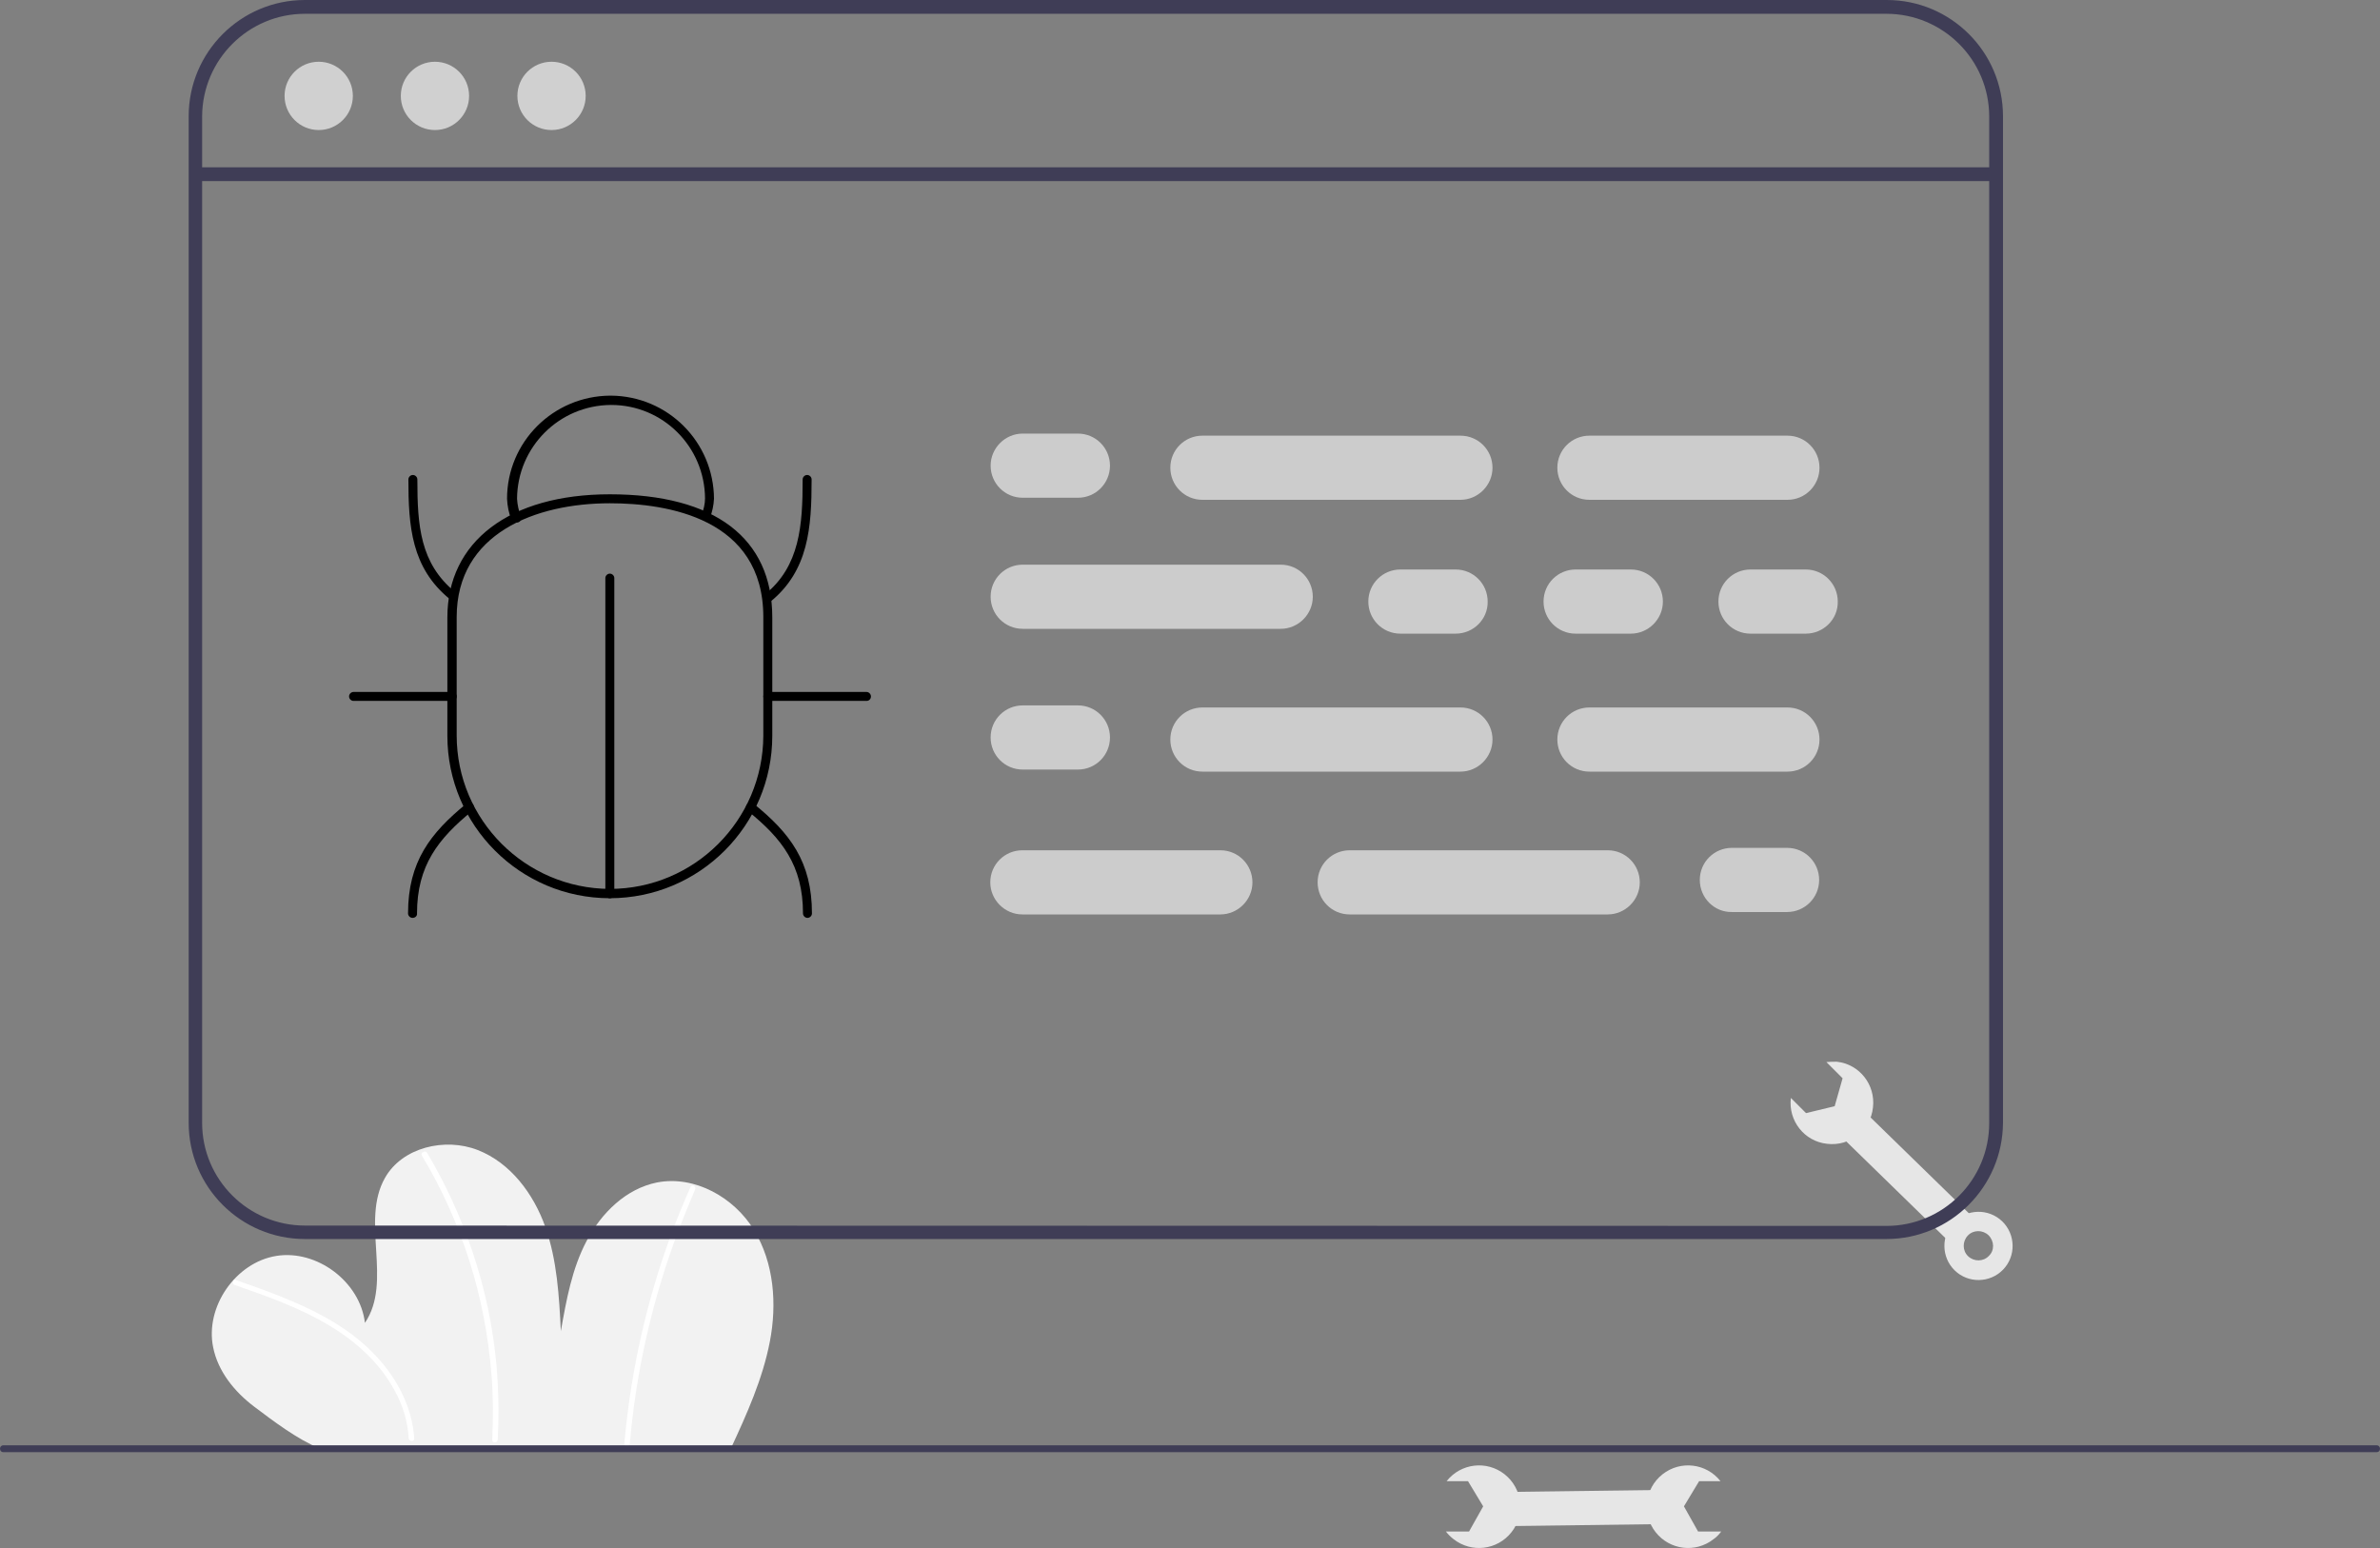 <?xml version="1.0" encoding="utf-8"?>
<!-- Generator: Adobe Illustrator 25.2.0, SVG Export Plug-In . SVG Version: 6.00 Build 0)  -->
<svg version="1.1" id="b42fa47e-1c96-4065-899a-c733dc223382"
	 xmlns="http://www.w3.org/2000/svg" xmlns:xlink="http://www.w3.org/1999/xlink" x="0px" y="0px" viewBox="0 0 690 448.8"
	 style="enable-background:new 0 0 690 448.8;" xml:space="preserve">
<rect x="0" y="0" width="690" height="448.8" fill="#808080" stroke="none"/>
<style type="text/css">
	.st0{fill:#F2F2F2;}
	.st1{fill:#FFFFFF;}
	.st2{fill:#E6E6E6;}
	.st3{fill:#3F3D56;}
	.st4{fill:#D0D0D0;}
	.st5{fill:#CCCCCC;}
</style>
<path class="st0" d="M211.8,420.1c4.7-10.1,9.3-20.3,11.4-31.2s1.2-22.8-4.6-32.3s-17.2-15.9-28.1-13.8c-9,1.8-16.1,8.8-20.4,16.9
	s-5.9,17.2-7.5,26.2c-0.5-10.2-1.1-20.6-4.5-30.2s-10.1-18.6-19.6-22.3s-21.9-0.8-26.9,8.1c-7.1,12.5,2.3,30.1-5.8,42
	c-1.4-11.9-13.9-21.3-25.7-19.4s-20.7,14.8-18.3,26.5c1.4,7,6.2,12.9,11.9,17.2s12.3,9.3,18.9,12.1L211.8,420.1z"/>
<path class="st1" d="M68,372.5c9.4,3.3,18.9,6.6,27.5,11.8c7.7,4.6,14.6,10.8,18.9,18.8c2.4,4.3,3.8,9,4.1,13.9c0.1,1,1.7,1,1.6,0
	c-0.6-9.1-5-17.4-11.1-23.9c-6.7-7.2-15.4-12.1-24.4-15.9c-5.3-2.3-10.8-4.2-16.2-6.1C67.5,370.7,67.1,372.2,68,372.5L68,372.5z"/>
<path class="st1" d="M122.3,335c5.8,9.6,10.4,19.9,13.8,30.6c3.4,10.7,5.5,21.8,6.4,33c0.5,6.3,0.5,12.6,0.2,18.8
	c-0.1,1,1.5,1,1.6,0c0.6-11.3,0-22.7-2-33.8c-2-11.2-5.3-22-9.8-32.4c-2.5-5.8-5.4-11.5-8.7-17c-0.2-0.4-0.7-0.5-1.1-0.2
	C122.2,334.2,122.1,334.6,122.3,335L122.3,335z"/>
<path class="st1" d="M200.2,344.1c-8.2,18.4-13.9,37.7-17.1,57.6c-0.9,5.6-1.6,11.2-2.1,16.8c-0.1,1,1.5,1,1.6,0
	c1.7-19.8,6-39.3,12.7-58c1.9-5.3,4-10.4,6.2-15.6C202,344,200.6,343.2,200.2,344.1z"/>
<rect x="435.8" y="432.2" transform="matrix(1 -1.293741e-02 1.293741e-02 1 -5.617 5.976)" class="st2" width="46.6" height="9.9"/>
<path class="st2" d="M499,444l-6.7,0l-4.1-7.3l4.4-7.3l6.2,0c-4.1-5.2-11.6-6.1-16.8-2c-5.2,4.1-6.1,11.6-2,16.8
	c4.1,5.2,11.6,6.1,16.8,2C497.7,445.6,498.4,444.8,499,444L499,444z"/>
<path class="st2" d="M419.2,444l6.7,0l4.1-7.3l-4.4-7.3l-6.2,0c4.1-5.2,11.6-6.1,16.8-2c5.2,4.1,6.1,11.6,2,16.8
	c-4.1,5.2-11.6,6.1-16.8,2C420.6,445.6,419.8,444.8,419.2,444L419.2,444z"/>
<path class="st3" d="M689,421H1c-0.6,0-1-0.4-1-1s0.4-1,1-1h688c0.6,0,1,0.4,1,1S689.6,421,689,421z"/>
<rect x="547.9" y="317.7" transform="matrix(0.698 -0.716 0.716 0.698 -77.195 498.969)" class="st2" width="9.9" height="46.6"/>
<path class="st2" d="M566.5,354.3c-3.8,3.9-3.7,10.2,0.2,14c3.9,3.8,10.2,3.7,14-0.2c3.8-3.9,3.7-10.2-0.2-14
	C576.6,350.3,570.3,350.4,566.5,354.3z M576.6,364.1c-1.6,1.7-4.3,1.7-6,0.1c-1.7-1.6-1.7-4.3-0.1-6s4.3-1.7,6-0.1
	C578.2,359.8,578.3,362.5,576.6,364.1L576.6,364.1z"/>
<path class="st2" d="M529.5,307.9l4.7,4.7l-2.3,8.1l-8.3,2l-4.4-4.4c-0.8,6.6,3.9,12.6,10.5,13.3c6.6,0.8,12.6-3.9,13.3-10.5
	c0.8-6.6-3.9-12.6-10.5-13.3C531.5,307.8,530.5,307.8,529.5,307.9L529.5,307.9z"/>
<g>
	<path class="st3" d="M580.7,325.5V33.7c0-18.6-15.1-33.7-33.7-33.7H88.4C69.8,0,54.7,15.1,54.7,33.7v291.8
		c0,18.6,15.1,33.7,33.7,33.7h458.5C565.5,359.2,580.6,344.1,580.7,325.5z M88.4,355.3c-16.4,0-29.8-13.3-29.8-29.8V33.7
		C58.7,17.3,72,4,88.4,4h458.5c16.4,0,29.8,13.3,29.8,29.8v291.8c0,16.4-13.3,29.8-29.8,29.8L88.4,355.3z"/>
	<path class="st3" d="M576.7,52.5h-518c-1.1,0-2-0.9-2-2c0-1.1,0.9-2,2-2c0,0,0,0,0,0h518c1.1,0,2,0.9,2,2
		C578.7,51.6,577.8,52.5,576.7,52.5z"/>
	<circle class="st4" cx="92.4" cy="27.8" r="9.9"/>
	<circle class="st4" cx="126.1" cy="27.8" r="9.9"/>
	<circle class="st4" cx="159.9" cy="27.8" r="9.9"/>
	<path d="M234.1,266.1c-0.7,0-1.3-0.6-1.3-1.3c0,0,0,0,0,0c0-13.9-6.1-21.7-16-29.7c-0.6-0.5-0.7-1.3-0.2-1.9
		c0.5-0.6,1.3-0.7,1.9-0.2c0,0,0,0,0,0c10.5,8.5,16.9,16.8,16.9,31.8C235.4,265.5,234.8,266.1,234.1,266.1
		C234.1,266.1,234.1,266.1,234.1,266.1z"/>
	<path d="M119.6,266.1c-0.7,0-1.3-0.6-1.3-1.3c0,0,0,0,0,0c0-15,6.5-23.3,16.9-31.8c0.6-0.5,1.4-0.4,1.9,0.2
		c0.5,0.6,0.4,1.4-0.2,1.9c0,0,0,0,0,0c-9.8,8-16,15.8-16,29.7C121,265.5,120.4,266.1,119.6,266.1
		C119.6,266.1,119.6,266.1,119.6,266.1z"/>
	<path d="M222.6,174.6c-0.7,0-1.3-0.6-1.3-1.3c0-0.4,0.2-0.8,0.5-1c10.1-8.2,10.9-20,10.9-33.3c0-0.7,0.6-1.3,1.3-1.3
		c0.7,0,1.3,0.6,1.3,1.3c0,14-0.9,26.4-11.9,35.4C223.2,174.5,222.9,174.6,222.6,174.6z"/>
	<path d="M131.1,173.9c-0.3,0-0.6-0.1-0.8-0.3c-11-9-11.9-21-11.9-34.6c0-0.7,0.6-1.3,1.3-1.3c0.7,0,1.3,0.6,1.3,1.3
		c0,13.4,0.8,24.3,10.9,32.6c0.6,0.5,0.7,1.3,0.2,1.9C131.9,173.7,131.5,173.9,131.1,173.9L131.1,173.9z"/>
	<path d="M251.2,203.2h-28.6c-0.7,0-1.3-0.6-1.3-1.3s0.6-1.3,1.3-1.3h28.6c0.7,0,1.3,0.6,1.3,1.3S252,203.2,251.2,203.2z"/>
	<path d="M131.1,203.2h-28.6c-0.7,0-1.3-0.6-1.3-1.3s0.6-1.3,1.3-1.3h28.6c0.7,0,1.3,0.6,1.3,1.3S131.8,203.2,131.1,203.2z"/>
	<path d="M176.8,260.4c-0.7,0-1.3-0.6-1.3-1.3c0,0,0,0,0,0v-91.5c0-0.7,0.6-1.3,1.3-1.3s1.3,0.6,1.3,1.3V259
		C178.2,259.8,177.6,260.4,176.8,260.4C176.8,260.4,176.8,260.4,176.8,260.4z"/>
	<path d="M176.8,260.4c-26,0-47.1-21.1-47.1-47.1v-34.3c0-22,18-35.7,47.1-35.7c30.4,0,47.1,12.7,47.1,35.7v34.3
		C223.9,239.3,202.8,260.4,176.8,260.4z M176.8,145.9c-21.5,0-44.4,8.7-44.4,33v34.3c0,24.5,19.9,44.4,44.4,44.5
		c24.5,0,44.4-19.9,44.5-44.4c0,0,0,0,0-0.1v-34.3C221.3,150.2,193.4,145.9,176.8,145.9z"/>
	<path d="M149.5,151.5c-0.5,0-1-0.3-1.2-0.8c-0.8-1.9-1.2-4-1.3-6.1c0-16.5,13.4-29.8,29.9-29.9h0.2c16.5,0.1,29.8,13.4,29.9,29.9
		c-0.1,1.9-0.5,3.8-1.2,5.6c-0.3,0.7-1.1,1-1.7,0.7c-0.7-0.3-1-1.1-0.7-1.7c0.6-1.5,1-3.1,1-4.7c-0.1-15-12.2-27.1-27.2-27.1h-0.1
		c-15,0.1-27.1,12.2-27.2,27.2c0.1,1.8,0.5,3.5,1.1,5.1c0.3,0.7-0.1,1.5-0.7,1.7C149.8,151.5,149.6,151.5,149.5,151.5z"/>
	<path class="st5" d="M312.5,144.3h-16c-5.2,0-9.3-4.2-9.3-9.3s4.2-9.3,9.3-9.3h16c5.2,0,9.3,4.2,9.3,9.3S317.7,144.3,312.5,144.3z"
		/>
	<path class="st5" d="M422,183.7h-16c-5.2,0-9.3-4.2-9.3-9.3c0-5.2,4.2-9.3,9.3-9.3h16c5.2,0,9.3,4.2,9.3,9.3
		C431.4,179.5,427.2,183.7,422,183.7z"/>
	<path class="st5" d="M472.8,183.7h-16c-5.2,0-9.3-4.2-9.3-9.3c0-5.2,4.2-9.3,9.3-9.3h16c5.2,0,9.3,4.2,9.3,9.3
		C482.1,179.5,477.9,183.7,472.8,183.7z"/>
	<path class="st5" d="M523.5,183.7h-16c-5.2,0-9.3-4.2-9.3-9.3c0-5.2,4.2-9.3,9.3-9.3h16c5.2,0,9.3,4.2,9.3,9.3
		C532.9,179.5,528.7,183.7,523.5,183.7z"/>
	<path class="st5" d="M423.4,144.9h-74.8c-5.2,0-9.3-4.2-9.3-9.3c0-5.2,4.2-9.3,9.3-9.3h74.8c5.2,0,9.3,4.2,9.3,9.3
		C432.7,140.7,428.5,144.9,423.4,144.9z"/>
	<path class="st5" d="M371.3,182.3h-74.8c-5.2,0-9.3-4.2-9.3-9.3c0-5.2,4.2-9.3,9.3-9.3h74.8c5.2,0,9.3,4.2,9.3,9.3
		C380.6,178.1,376.4,182.3,371.3,182.3z"/>
	<path class="st5" d="M518.2,144.9h-57.4c-5.2,0-9.3-4.2-9.3-9.3c0-5.2,4.2-9.3,9.3-9.3h57.4c5.2,0,9.3,4.2,9.3,9.3
		C527.5,140.7,523.4,144.9,518.2,144.9z"/>
	<path class="st5" d="M312.5,223.1h-16c-5.2,0-9.3-4.2-9.3-9.3c0-5.2,4.2-9.3,9.3-9.3h16c5.2,0,9.3,4.2,9.3,9.3
		C321.8,218.9,317.7,223.1,312.5,223.1z"/>
	<path class="st5" d="M423.4,223.7h-74.8c-5.2,0-9.3-4.2-9.3-9.3c0-5.2,4.2-9.3,9.3-9.3h74.8c5.2,0,9.3,4.2,9.3,9.3
		C432.7,219.5,428.5,223.7,423.4,223.7z"/>
	<path class="st5" d="M518.2,223.7h-57.4c-5.2,0-9.3-4.2-9.3-9.3c0-5.2,4.2-9.3,9.3-9.3h57.4c5.2,0,9.3,4.2,9.3,9.3
		C527.5,219.5,523.4,223.7,518.2,223.7z"/>
	<path class="st5" d="M492.8,255.1c0-5.2,4.2-9.3,9.3-9.3h16c5.2,0,9.3,4.2,9.3,9.3c0,5.2-4.2,9.3-9.3,9.3h-16
		C497,264.5,492.8,260.3,492.8,255.1z"/>
	<path class="st5" d="M382,255.8c0-5.2,4.2-9.3,9.3-9.3h74.8c5.2,0,9.3,4.2,9.3,9.3s-4.2,9.3-9.3,9.3h-74.8
		C386.1,265.1,382,260.9,382,255.8z"/>
	<path class="st5" d="M287.1,255.8c0-5.2,4.2-9.3,9.3-9.3h57.4c5.2,0,9.3,4.2,9.3,9.3s-4.2,9.3-9.3,9.3h-57.4
		C291.3,265.1,287.1,260.9,287.1,255.8z"/>
</g>
</svg>

